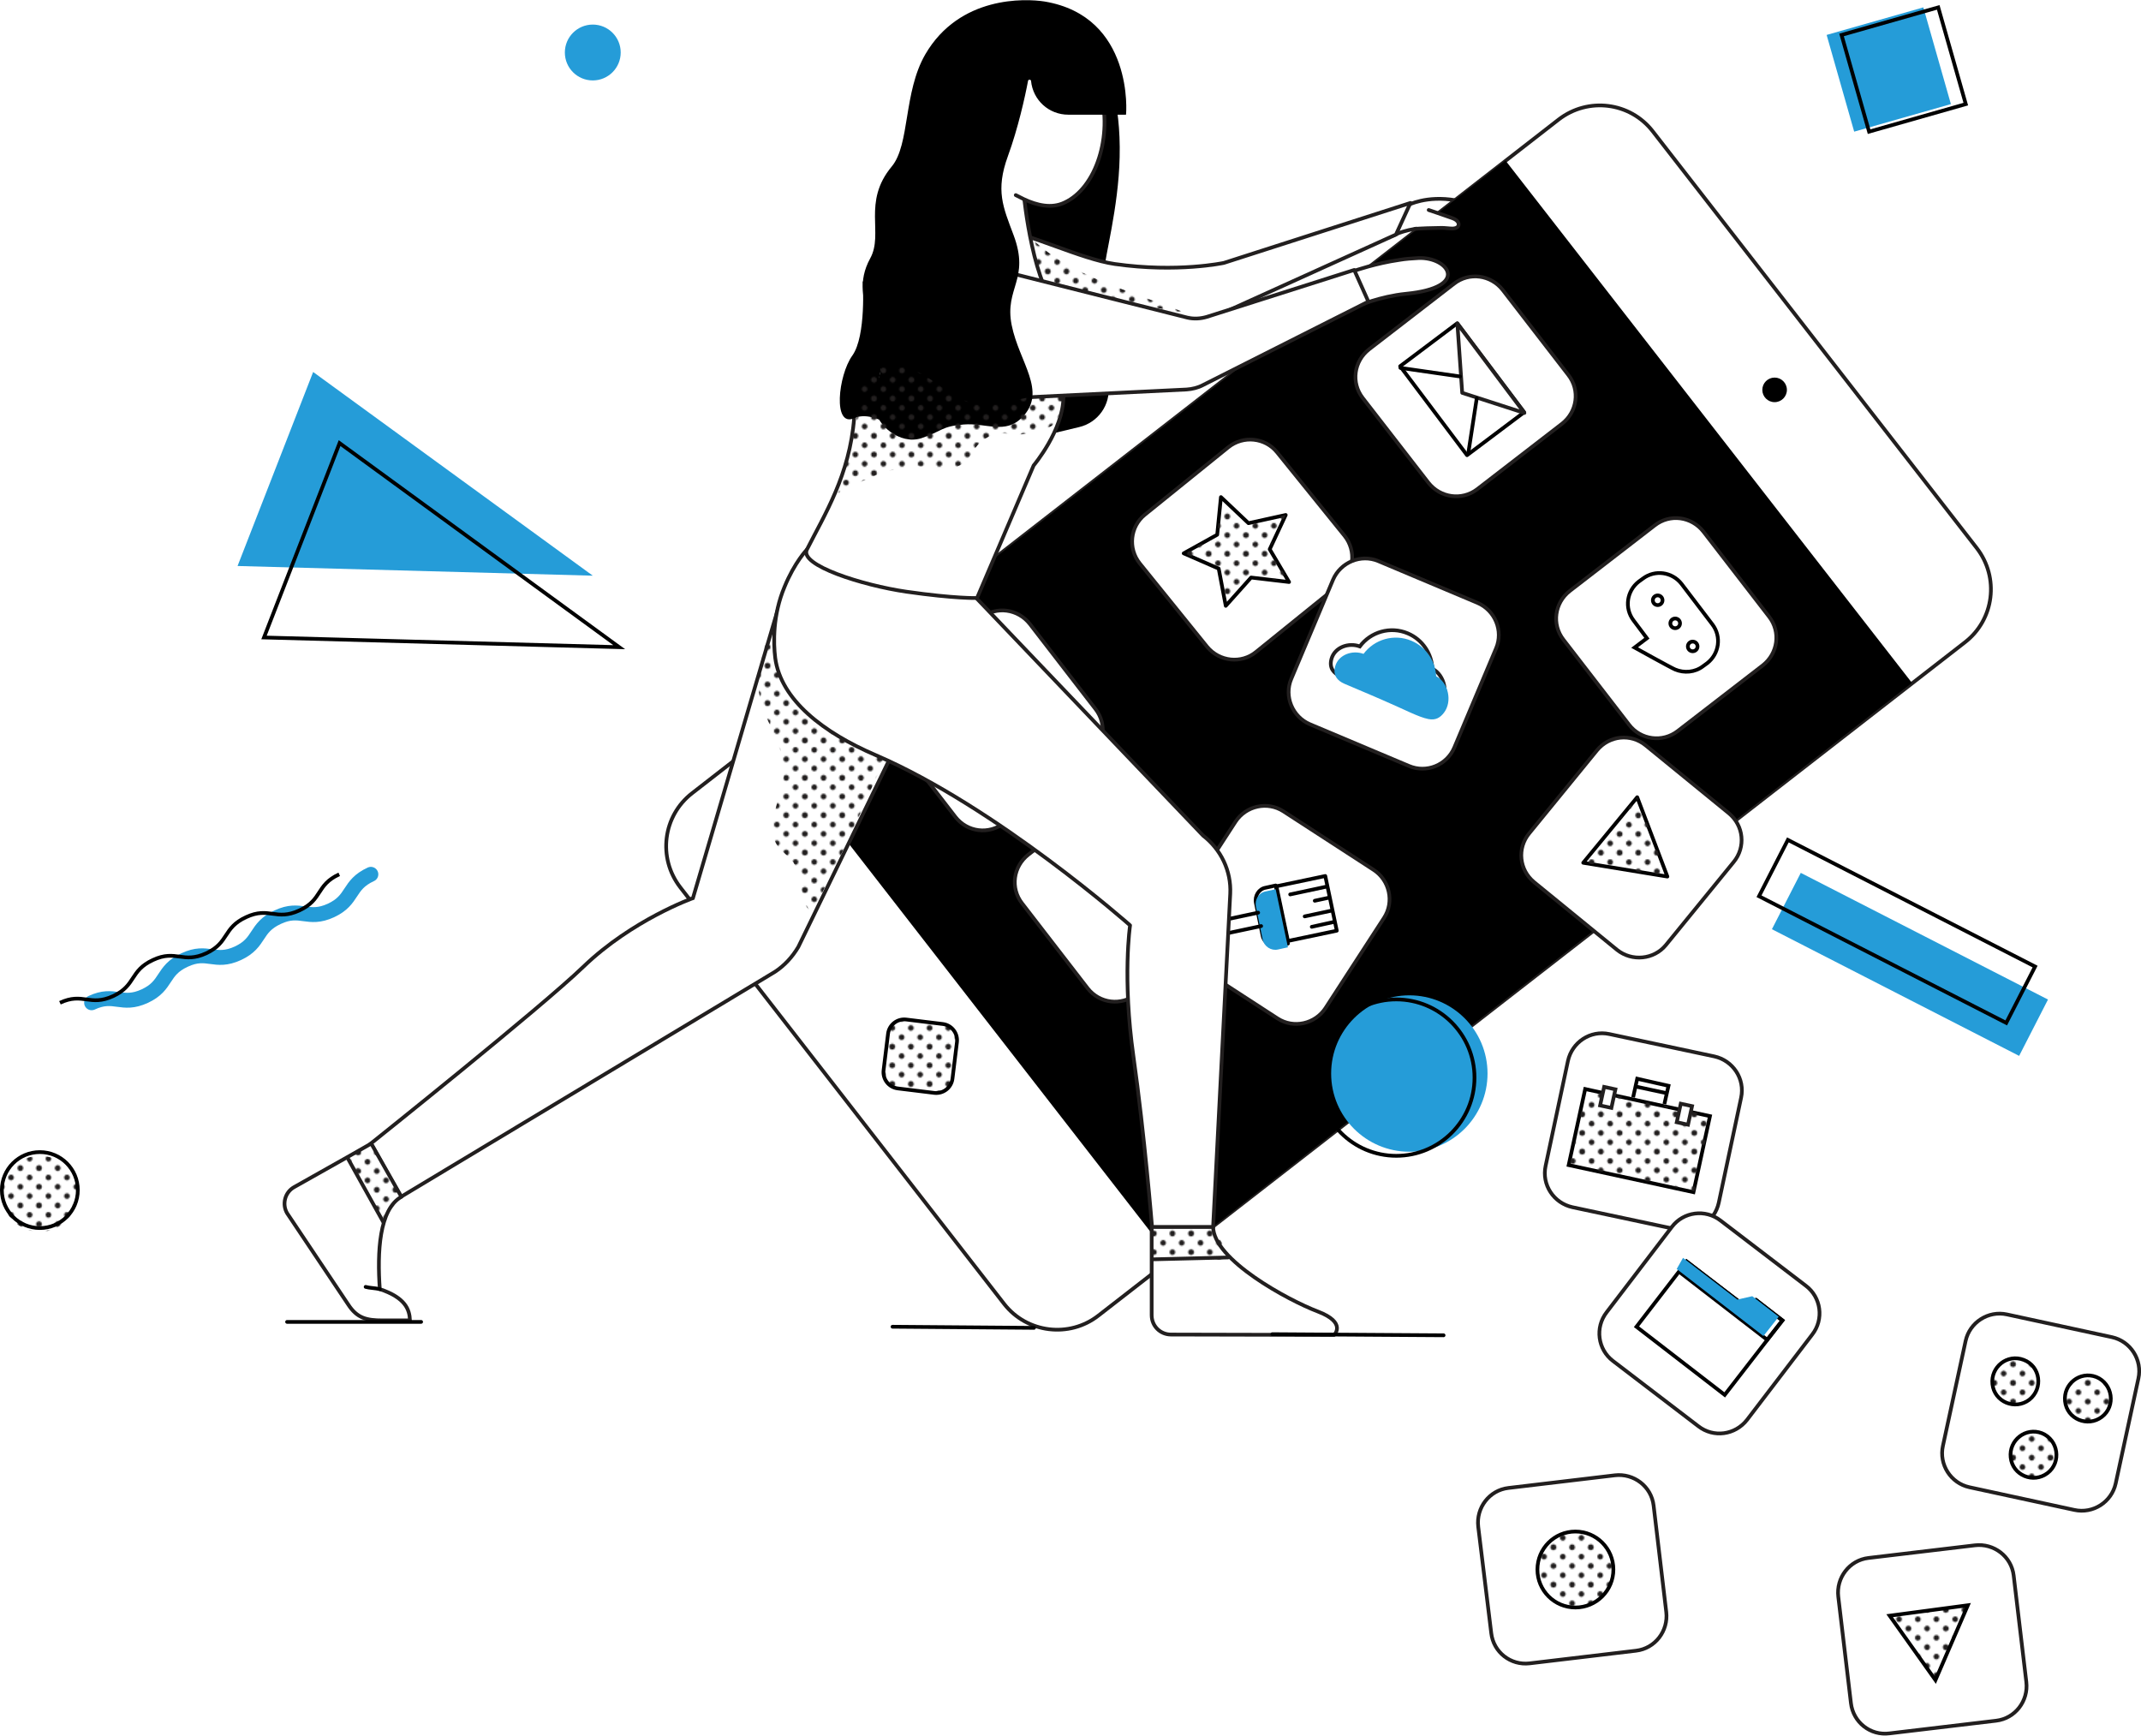 <!-- Generator: Adobe Illustrator 22.0.1, SVG Export Plug-In  -->
<svg version="1.1"
	 xmlns="http://www.w3.org/2000/svg" xmlns:xlink="http://www.w3.org/1999/xlink" xmlns:a="http://ns.adobe.com/AdobeSVGViewerExtensions/3.0/"
	 x="0px" y="0px" width="575px" height="466.1px" viewBox="0 0 575 466.1" style="enable-background:new 0 0 575 466.1;"
	 xml:space="preserve">
<style type="text/css">
	.st0{fill:none;}
	.st1{fill:#221F1F;}
	.st2{fill:#FFFFFF;stroke:#221F1F;stroke-miterlimit:10;}
	.st3{fill:none;stroke:#000000;stroke-miterlimit:10;}
	.st4{fill:url(#SVGID_1_);}
	.st5{fill:#FFFFFF;stroke:#221F1F;stroke-linecap:round;stroke-linejoin:round;stroke-miterlimit:10;}
	.st6{fill:#259CD8;}
	.st7{fill:url(#SVGID_2_);}
	.st8{fill:url(#SVGID_3_);}
	.st9{fill:#FFFFFF;stroke:#221F1F;stroke-linecap:round;stroke-miterlimit:10;}
	.st10{fill:none;stroke:#259CD8;stroke-width:4;stroke-linecap:round;stroke-linejoin:round;stroke-miterlimit:10;}
	.st11{fill:url(#SVGID_6_);}
	.st12{fill:none;stroke:#000000;stroke-linecap:round;stroke-linejoin:round;stroke-miterlimit:10;}
	.st13{fill:url(#SVGID_7_);}
	.st14{fill:url(#SVGID_8_);}
	.st15{fill:url(#SVGID_9_);}
	.st16{fill:url(#SVGID_10_);}
	.st17{fill:url(#SVGID_11_);}
	.st18{fill:url(#SVGID_12_);}
	.st19{fill:url(#SVGID_13_);}
	.st20{fill:url(#SVGID_14_);}
	.st21{fill:url(#SVGID_15_);}
	.st22{fill:url(#SVGID_16_);}
	.st23{fill:url(#SVGID_17_);}
	.st24{fill:url(#SVGID_18_);}
	.st25{fill:url(#SVGID_19_);}
	.st26{fill:url(#SVGID_20_);}
	.st27{fill:url(#SVGID_23_);}
	.st28{fill:url(#SVGID_24_);}
	.st29{fill:url(#SVGID_25_);}
	.st30{fill:url(#SVGID_26_);}
	.st31{fill:url(#SVGID_27_);}
	.st32{fill:url(#SVGID_28_);}
	.st33{fill:url(#SVGID_29_);}
	.st34{fill:url(#SVGID_30_);}
	.st35{fill:url(#SVGID_31_);}
	.st36{fill:url(#SVGID_32_);}
	.st37{fill:url(#SVGID_33_);}
	.st38{fill:url(#SVGID_34_);}
</style>
<defs>

		<pattern  x="1749.8" y="676.7" width="28.8" height="28.8" patternUnits="userSpaceOnUse" id="_x31_0_dpi_30_x25_" viewBox="2.2 -31 28.8 28.8" style="overflow:visible;">
		<g>
			<rect x="2.2" y="-31" class="st0" width="28.8" height="28.8"/>
			<g>
				<path class="st1" d="M31,0c1.2,0,2.2-1,2.2-2.2c0-1.2-1-2.2-2.2-2.2c-1.2,0-2.2,1-2.2,2.2C28.8-1,29.8,0,31,0z"/>
				<path class="st1" d="M16.6,0c1.2,0,2.2-1,2.2-2.2c0-1.2-1-2.2-2.2-2.2c-1.2,0-2.2,1-2.2,2.2C14.4-1,15.4,0,16.6,0z"/>
				<path class="st1" d="M31-14.4c1.2,0,2.2-1,2.2-2.2c0-1.2-1-2.2-2.2-2.2c-1.2,0-2.2,1-2.2,2.2C28.8-15.4,29.8-14.4,31-14.4z"/>
				<path class="st1" d="M16.6-14.4c1.2,0,2.2-1,2.2-2.2c0-1.2-1-2.2-2.2-2.2c-1.2,0-2.2,1-2.2,2.2C14.4-15.4,15.4-14.4,16.6-14.4z"
					/>
				<path class="st1" d="M9.4-7.2c1.2,0,2.2-1,2.2-2.2c0-1.2-1-2.2-2.2-2.2c-1.2,0-2.2,1-2.2,2.2C7.2-8.2,8.2-7.2,9.4-7.2z"/>
				<path class="st1" d="M23.8-7.2c1.2,0,2.2-1,2.2-2.2c0-1.2-1-2.2-2.2-2.2c-1.2,0-2.2,1-2.2,2.2C21.6-8.2,22.6-7.2,23.8-7.2z"/>
				<path class="st1" d="M9.4-21.6c1.2,0,2.2-1,2.2-2.2c0-1.2-1-2.2-2.2-2.2c-1.2,0-2.2,1-2.2,2.2C7.2-22.6,8.2-21.6,9.4-21.6z"/>
				<path class="st1" d="M23.8-21.6c1.2,0,2.2-1,2.2-2.2c0-1.2-1-2.2-2.2-2.2c-1.2,0-2.2,1-2.2,2.2C21.6-22.6,22.6-21.6,23.8-21.6z"
					/>
			</g>
			<g>
				<path class="st1" d="M2.2,0c1.2,0,2.2-1,2.2-2.2c0-1.2-1-2.2-2.2-2.2C1-4.3,0-3.4,0-2.2C0-1,1,0,2.2,0z"/>
				<path class="st1" d="M2.2-14.4c1.2,0,2.2-1,2.2-2.2c0-1.2-1-2.2-2.2-2.2c-1.2,0-2.2,1-2.2,2.2C0-15.4,1-14.4,2.2-14.4z"/>
			</g>
			<g>
				<path class="st1" d="M31-28.8c1.2,0,2.2-1,2.2-2.2c0-1.2-1-2.2-2.2-2.2c-1.2,0-2.2,1-2.2,2.2C28.8-29.8,29.8-28.8,31-28.8z"/>
				<path class="st1" d="M16.6-28.8c1.2,0,2.2-1,2.2-2.2c0-1.2-1-2.2-2.2-2.2c-1.2,0-2.2,1-2.2,2.2C14.4-29.8,15.4-28.8,16.6-28.8z"
					/>
			</g>
			<g>
				<path class="st1" d="M2.2-28.8c1.2,0,2.2-1,2.2-2.2c0-1.2-1-2.2-2.2-2.2C1-33.1,0-32.2,0-31C0-29.8,1-28.8,2.2-28.8z"/>
			</g>
		</g>
	</pattern>
</defs>
<path class="st2" d="M374.9,62.9c0,0,5.2-2.4,12.2-1.7c1.9,0.2,2.5-0.2,2.8-0.5c0.5-0.5,0.6-1,0.7-1.3c5.5,1.3,9.7,0.5,8.4-1.8
	c-0.8-1.5-5.3-3.3-8-3.8c-7.9-1.4-12.9,1.3-12.9,1.3L374.9,62.9z"/>
<path class="st2" d="M269.7,350.2l-87-111.9c-6.1-7.9-4.7-19.2,3.2-25.3L418.6,32.1c7.9-6.1,19.2-4.7,25.3,3.2l87,111.9
	c6.1,7.9,4.7,19.2-3.2,25.3L295,353.3C287.2,359.4,275.8,358,269.7,350.2z"/>
<line class="st3" x1="207" y1="198.8" x2="314.5" y2="337.1"/>
<pattern  id="SVGID_1_" xlink:href="#_x31_0_dpi_30_x25_" patternTransform="matrix(0.346 0 0 0.346 -6265.79 -5261.027)">
</pattern>
<path class="st4" d="M237.3,287.4l1.2-9.8c0.3-2.4,2.5-4.1,4.9-3.8l9.8,1.2c2.4,0.3,4.1,2.5,3.8,4.9l-1.2,9.8
	c-0.3,2.4-2.5,4.1-4.9,3.8l-9.8-1.2C238.7,292,237,289.8,237.3,287.4z"/>
<path class="st3" d="M237.3,287.4l1.2-9.8c0.3-2.4,2.5-4.1,4.9-3.8l9.8,1.2c2.4,0.3,4.1,2.5,3.8,4.9l-1.2,9.8
	c-0.3,2.4-2.5,4.1-4.9,3.8l-9.8-1.2C238.7,292,237,289.8,237.3,287.4z"/>
<circle cx="476.6" cy="104.7" r="3.3"/>
<rect x="270.7" y="64.9" transform="matrix(0.614 0.789 -0.789 0.614 289.313 -210.326)" width="177.8" height="251.2"/>
<path class="st2" d="M557.1,405.5l-28.2-6.1c-5-1.1-8.2-6.1-7.1-11.1l6.1-28.2c1.1-5,6.1-8.2,11.1-7.1l28.2,6.1
	c5,1.1,8.2,6.1,7.1,11.1l-6.1,28.2C567.1,403.4,562.1,406.6,557.1,405.5z"/>
<path class="st2" d="M240.7,200.2l-26.3,54.1c-1.6,2.7-3.7,5-6.3,6.7l-100.4,60.4l-8.1-14.3c0,0,45.6-36.4,57.1-47.5
	c13.1-12.6,29.4-18.4,29.4-18.4l23.2-78.9"/>
<path class="st5" d="M102,346.2c-0.7-9.9-0.2-21.4,5.8-24.8l-8.1-14.3l-6.5,3.7L79,318.8c-2.5,1.4-3.3,4.6-1.9,7l16.4,24.5
	c2.4,3.7,4.9,4.3,9.3,4.3h7.3C110,351.7,108.9,348.5,102,346.2z"/>
<path class="st5" d="M271,129.3"/>
<circle class="st6" cx="378.5" cy="288.3" r="21"/>
<circle class="st3" cx="375" cy="289.4" r="21"/>
<polygon class="st6" points="159.2,154.6 84.1,99.9 63.8,152 "/>
<polygon class="st3" points="166.3,173.8 91.2,119 70.9,171.2 "/>
<pattern  id="SVGID_2_" xlink:href="#_x31_0_dpi_30_x25_" patternTransform="matrix(0.346 0 0 0.346 -6274.182 -5268.548)">
</pattern>
<circle class="st7" cx="10.7" cy="320.6" r="10.2"/>
<circle class="st3" cx="10.7" cy="319.6" r="10.2"/>
<g>
	<path class="st2" d="M400.5,438.6L397,410c-0.6-5.1,3-9.8,8.1-10.4l28.6-3.4c5.1-0.6,9.8,3,10.4,8.1l3.4,28.6
		c0.6,5.1-3,9.8-8.1,10.4l-28.6,3.4C405.7,447.3,401.1,443.7,400.5,438.6z"/>
	<pattern  id="SVGID_3_" xlink:href="#_x31_0_dpi_30_x25_" patternTransform="matrix(0.346 0 0 0.346 -6258.79 -5257.027)">
	</pattern>
	<circle class="st8" cx="423.1" cy="421.5" r="10.2"/>
	<circle class="st3" cx="423.1" cy="421.5" r="10.2"/>
</g>
<rect x="475.5" y="250.6" transform="matrix(-0.89 -0.456 0.456 -0.89 851.191 723.422)" class="st6" width="74.6" height="17"/>
<rect x="471.9" y="241.8" transform="matrix(-0.89 -0.456 0.456 -0.89 848.535 705.093)" class="st3" width="74.6" height="17"/>
<path class="st9" d="M380,61.5c0,0,0.5-0.2,7.1-0.3c1.9,0,3.4,0.5,4.3-0.2c0.7-0.6,0.4-1.8-1.3-2.4c-1.9-0.7-6.4-2.2-6.4-2.2"/>
<g>
	<defs>
		<polygon id="SVGID_4_" points="309,347.8 199.9,202.8 398.2,48.6 507.3,193.6 		"/>
	</defs>
	<clipPath id="SVGID_5_">
		<use xlink:href="#SVGID_4_"  style="overflow:visible;"/>
	</clipPath>
</g>
<g>
	<path class="st10" d="M24.6,269.3c6.2-2.9,8,1.1,14.3-1.8c6.2-2.9,4.4-6.8,10.7-9.7c6.2-2.9,8,1.1,14.3-1.8
		c6.2-2.9,4.4-6.8,10.7-9.7c6.2-2.9,8,1.1,14.3-1.8c6.2-2.9,4.4-6.8,10.7-9.7"/>
</g>
<g>
	<path class="st3" d="M16.1,269.3c6.2-2.9,8,1.1,14.3-1.8c6.2-2.9,4.4-6.8,10.7-9.7c6.2-2.9,8,1.1,14.3-1.8
		c6.2-2.9,4.4-6.8,10.7-9.7c6.2-2.9,8,1.1,14.3-1.8s4.4-6.8,10.7-9.7"/>
</g>
<g>
	<path class="st2" d="M497.1,457.4l-3.4-28.6c-0.6-5.1,3-9.8,8.1-10.4l28.6-3.4c5.1-0.6,9.8,3,10.4,8.1l3.4,28.6
		c0.6,5.1-3,9.8-8.1,10.4l-28.6,3.4C502.3,466.2,497.7,462.5,497.1,457.4z"/>
	<g>
		<pattern  id="SVGID_6_" xlink:href="#_x31_0_dpi_30_x25_" patternTransform="matrix(0.346 0 0 0.346 -6263.79 -5280.36)">
		</pattern>
		<polygon class="st11" points="528.5,431.1 519.8,451.2 507.5,433.9 		"/>
		<polygon class="st3" points="528.5,431.1 519.8,451.2 507.5,433.9 		"/>
	</g>
</g>
<path class="st2" d="M292.1,265.4l-17.6-22.8c-3.2-4.1-2.4-9.9,1.7-13.1l22.8-17.6c4.1-3.2,9.9-2.4,13.1,1.7l14.1,19.4
	c3.2,4.1,3.6,13.8-0.5,17L305.2,267C301.1,270.2,295.3,269.5,292.1,265.4z"/>
<path class="st2" d="M256.6,219.4L239,196.6c-3.2-4.1-2.4-9.9,1.7-13.1l22.8-17.6c4.1-3.2,9.9-2.4,13.1,1.7l17.6,22.8
	c3.2,4.1,2.4,9.9-1.7,13.1L269.7,221C265.6,224.2,259.8,223.5,256.6,219.4z"/>
<g>
	<path class="st2" d="M324.2,173.7l-18.1-22.4c-3.2-4-2.6-9.9,1.4-13.1l22.4-18.1c4-3.2,9.9-2.6,13.1,1.4l18.1,22.4
		c3.2,4,2.6,9.9-1.4,13.1l-22.4,18.1C333.4,178.3,327.5,177.7,324.2,173.7z"/>
	<polygon class="st12" points="327.3,152.7 317.9,148.6 326.9,143.6 327.9,133.5 335.3,140.5 345.3,138.3 341,147.5 346.2,156.3
		336,155.1 329.2,162.7 	"/>
	<pattern  id="SVGID_7_" xlink:href="#_x31_0_dpi_30_x25_" patternTransform="matrix(0.346 0 0 0.346 -6271.13 -5252.904)">
	</pattern>
	<polygon class="st13" points="327.3,152.7 317.9,148.6 326.9,143.6 327.9,133.5 335.3,140.5 345.3,138.3 341,147.5 346.2,156.3
		336,155.1 329.2,162.7 	"/>
</g>
<g>
	<pattern  id="SVGID_8_" xlink:href="#_x31_0_dpi_30_x25_" patternTransform="matrix(0.346 0 0 0.346 -6265.79 -5261.027)">
	</pattern>
	<path class="st14" d="M564.5,380.5L564.5,380.5c-3.8,2.9-9.4,0.6-9.9-4.2l0,0c-0.5-4.6,4-8.2,8.4-6.5h0
		C567.4,371.6,568.3,377.6,564.5,380.5z"/>
	<path class="st3" d="M564.5,380.5L564.5,380.5c-3.8,2.9-9.4,0.6-9.9-4.2l0,0c-0.5-4.6,4-8.2,8.4-6.5h0
		C567.4,371.6,568.3,377.6,564.5,380.5z"/>
</g>
<g>
	<pattern  id="SVGID_9_" xlink:href="#_x31_0_dpi_30_x25_" patternTransform="matrix(0.346 0 0 0.346 -6265.79 -5261.027)">
	</pattern>
	<path class="st15" d="M545,375.9L545,375.9c-3.8,2.9-9.4,0.6-9.9-4.2l0,0c-0.5-4.6,4-8.2,8.4-6.5h0
		C548,366.9,548.8,372.9,545,375.9z"/>
	<path class="st3" d="M545,375.9L545,375.9c-3.8,2.9-9.4,0.6-9.9-4.2l0,0c-0.5-4.6,4-8.2,8.4-6.5h0C548,366.9,548.8,372.9,545,375.9
		z"/>
</g>
<g>
	<pattern  id="SVGID_10_" xlink:href="#_x31_0_dpi_30_x25_" patternTransform="matrix(0.346 0 0 0.346 -6265.79 -5261.027)">
	</pattern>
	<path class="st16" d="M549.9,395.6L549.9,395.6c-3.8,2.9-9.4,0.6-9.9-4.2l0,0c-0.5-4.6,4-8.2,8.4-6.5h0
		C552.8,386.7,553.7,392.7,549.9,395.6z"/>
	<path class="st3" d="M549.9,395.6L549.9,395.6c-3.8,2.9-9.4,0.6-9.9-4.2l0,0c-0.5-4.6,4-8.2,8.4-6.5h0
		C552.8,386.7,553.7,392.7,549.9,395.6z"/>
</g>
<g>
	<path class="st2" d="M434.3,255.1L412,236.9c-4-3.3-4.6-9.1-1.3-13.1l18.2-22.3c3.3-4,9.1-4.6,13.1-1.3l22.3,18.2
		c4,3.3,4.6,9.1,1.3,13.1l-18.2,22.3C444.2,257.7,438.3,258.3,434.3,255.1z"/>
	<polygon class="st12" points="425.2,231.7 439.7,214.1 447.8,235.4 	"/>
	<pattern  id="SVGID_11_" xlink:href="#_x31_0_dpi_30_x25_" patternTransform="matrix(0.346 0 0 0.346 -6271.13 -5252.904)">
	</pattern>
	<polygon class="st17" points="425.2,231.7 439.7,214.1 447.8,235.4 	"/>
</g>
<path class="st12" d="M113.1,355c-11.1,0-26.4,0-36,0"/>
<circle class="st6" cx="159.2" cy="14.1" r="7.5"/>
<rect x="493.6" y="5.1" transform="matrix(0.962 -0.274 0.274 0.962 14.332 139.722)" class="st6" width="27" height="27"/>
<rect x="497.6" y="5.1" transform="matrix(0.962 -0.274 0.274 0.962 14.485 140.819)" class="st3" width="27" height="27"/>
<g>
	<path class="st2" d="M343.1,273.5l-24.2-15.7c-4.3-2.8-5.6-8.6-2.8-12.9l15.7-24.2c2.8-4.3,8.6-5.6,12.9-2.8l24.2,15.7
		c4.3,2.8,5.6,8.6,2.8,12.9L356,270.7C353.2,275,347.4,276.3,343.1,273.5z"/>
	<g>

			<rect x="343.4" y="237.5" transform="matrix(-0.206 -0.979 0.979 -0.206 184.124 637.812)" class="st12" width="15" height="13.4"/>
		<path class="st12" d="M337.3,242.5l1.8,8.8c0.4,1.9,2.3,3.1,4.1,2.7l2.7-0.6l-3.3-15.6l-2.7,0.6
			C338.1,238.7,336.9,240.6,337.3,242.5z"/>
		<path class="st6" d="M337.3,243.5l1.8,8.8c0.4,1.9,2.3,3.1,4.1,2.7l2.7-0.6l-3.3-15.6l-2.7,0.6
			C338.1,239.7,336.9,241.6,337.3,243.5z"/>
		<path class="st12" d="M337.9,245.1l-12.7,2.7c-1,0.2-1.7,1.2-1.4,2.2l0,0c0.2,1,1.2,1.7,2.2,1.4l12.7-2.7"/>
		<line class="st12" x1="358.2" y1="247.6" x2="352.3" y2="248.9"/>
		<line class="st12" x1="357.4" y1="244.6" x2="350.4" y2="246.1"/>
		<line class="st12" x1="356.8" y1="241.1" x2="353.1" y2="241.9"/>
		<line class="st12" x1="356.3" y1="238.1" x2="346.5" y2="240.2"/>
	</g>
</g>
<line class="st2" x1="93.2" y1="310.7" x2="103" y2="328.3"/>
<pattern  id="SVGID_12_" xlink:href="#_x31_0_dpi_30_x25_" patternTransform="matrix(0.346 0 0 0.346 -6278.79 -5252.693)">
</pattern>
<polygon class="st18" points="102.9,327.6 93.6,310.5 99.7,307 107.9,321.1 "/>
<path d="M278.1,117.5l11.7-2.8c5.1-1.2,8.5-6,7.9-11.2c-0.7-6.3-1.3-16.3-1.1-30.9c0-3.3,3.8-16.7,4.1-30.4
	c0.7-29.8-13.8-40.3-21-40.3l-12.6,49.9L278.1,117.5z"/>
<path class="st5" d="M309.3,329.4v23.8c0,2.9,2.3,5.2,5.2,5.2l0,0l43.8,0.1c0,0,3.5-3.3-4.4-6.3c-7.9-3-28.1-13.9-28.1-22.8H309.3z"
	/>
<path class="st5" d="M216.7,147.6l45.4,12.9l61,63.9c4.8,3.7,7.6,9.5,7.3,15.6l-4.6,89.5h-16.4c0,0-2-24.7-5-45.8
	s-0.9-35.2-0.9-35.2s-35.8-31.7-68.3-45.7c-14-6-25.5-14.8-27-26.1c-0.5-4-0.7-11.5,2.5-19.1C213.4,151,216.7,147.6,216.7,147.6z"/>
<line class="st5" x1="309.6" y1="338.2" x2="329.8" y2="337.7"/>
<pattern  id="SVGID_13_" xlink:href="#_x31_0_dpi_30_x25_" patternTransform="matrix(0.346 0 0 0.346 -6265.79 -5261.027)">
</pattern>
<polygon class="st19" points="330.6,338.3 309.4,338.3 309.4,329.5 325.9,329.5 "/>
<g>
	<path class="st2" d="M437.5,194.6l-17.6-22.8c-3.2-4.1-2.4-9.9,1.7-13.1l22.8-17.6c4.1-3.2,9.9-2.4,13.1,1.7l17.6,22.8
		c3.2,4.1,2.4,9.9-1.7,13.1l-22.8,17.6C446.5,199.5,440.6,198.7,437.5,194.6z"/>
	<g>
		<path class="st3" d="M439,173.9l3.3-2.5l-3.6-4.8c-2.5-3.3-1.8-7.9,1.4-10.4l1.1-0.8c3.3-2.5,7.9-1.8,10.4,1.4l8.3,10.9
			c2.5,3.3,1.8,7.9-1.4,10.4l-1.1,0.8c-2.2,1.7-5.1,1.9-7.5,0.9C448.7,179.3,439,173.9,439,173.9z"/>
		<circle class="st3" cx="445.2" cy="161.2" r="1.3"/>
		<circle class="st3" cx="449.9" cy="167.4" r="1.3"/>
		<circle class="st3" cx="454.6" cy="173.6" r="1.3"/>
	</g>
</g>
<path class="st5" d="M265.6,71.5c0,0-16.9-11.5,3.2-9.7c7.3,0.7,21.5,7.8,30.6,9.1c16.8,2.4,29.3-0.3,29.3-0.3l50.1-16.1l-3.9,8.5
	l-44.6,20.2l-21.7,12.7L265.6,71.5z"/>
<path class="st5" d="M235.3,120.6"/>
<path class="st5" d="M253.4,54.5l4.4-9.9l17.2,8c0,0,2.4,25.2,10.1,31.4c0,0,0.5,13,0.5,22.5c0,9-8,18.5-8,18.5l-15.2,35.6
	c0,0-5.8,0.2-19-1.7c-11.7-1.7-28.8-7.1-26.7-11.3c4.7-9.3,11.5-20,12.7-35.4c0,0,2.7-23.1,10.7-37.1
	C245.6,65.4,253.4,54.5,253.4,54.5z"/>
<path d="M231.7,75.5c0,0,1,14.7-2.8,20c-3.8,5.3-5.3,19.4,0.5,16.8s14.3,5.3,14.3,5.3l-7.6-16.1l3.5-16.5L231.7,75.5z"/>
<path class="st9" d="M255,47.9l11.2-22.3c0,0,10.7-13,15.2-13c4.5,0,10.7,0,14.1,11.9c3.4,11.9-1.1,26-9.6,29.9
	c-3.5,1.7-7.5,0.7-10.9-0.9l-2.2-1.1"/>
<path class="st2" d="M364.6,82.2c0,0,6-2.6,13-3.3c17.4-1.7,11.4-9.9,3.4-9.6c-1.7,0.1-3.5,0.2-5.2,0.5c-6.3,0.9-12,2.9-12,2.9
	L364.6,82.2z"/>
<path class="st5" d="M241.1,108.4l77.6-3.8c1.5-0.1,3.1-0.5,4.4-1.2l44.4-22.4l-3.8-8.5l-39.6,12.6c-1.7,0.5-3.5,0.6-5.2,0.2
	l-45.7-11.5"/>
<path d="M280.5,0.4c-5.1-0.8-22.8-1.6-32,14.2c-5.9,10.2-4.1,24.2-9,30.1c-8,9.6-2.1,18-5.8,24.7c-6.7,12.2,5.8,21.2,2.3,32.1
	c-0.9,2.8-1,5.6-0.9,8.2c0.3,4.4,6.5,9.8,12.3,8c5.7-1.9,5.3-3.2,11.4-3.7s11.2,2.8,15.8-2c6.7-6.9-0.9-14.7-2.9-24.7
	s5-12.2,0.5-24.2c-2.8-7.5-4.9-11.9-1.5-21.2c2.7-7.4,4.6-15.9,5.4-20.2c0.1-0.4,0.7-0.4,0.8,0v0c0.5,5.2,4.8,9.1,10,9.1h15.5
	C302.5,30.7,304.6,4.4,280.5,0.4z"/>
<path class="st12" d="M98.2,345.6c1,0.3,2.5,0.3,3.8,0.6"/>
<g>
	<path class="st2" d="M378.4,205.7l-26.6-11.2c-4.7-2-7-7.5-5-12.2l11.2-26.6c2-4.7,7.5-7,12.2-5l26.6,11.2c4.7,2,7,7.5,5,12.2
		l-11.2,26.6C388.6,205.5,383.1,207.7,378.4,205.7z"/>
	<path class="st2" d="M384.7,179.6c-0.2-4-2.6-7.8-6.6-9.5c-4.7-2-10-0.4-12.9,3.5c-3-1.1-6.7,0.2-7.6,3.3c-0.7,2.5,0.6,3.9,2.4,4.7
		c3.2,1.4,6.7,2.8,11.2,4.8c4.9,2.1,8.8,4.2,11.4,4.7c2,0.4,3.2-0.4,4.2-1.7C389.1,186.4,388,181.3,384.7,179.6z"/>
	<path class="st6" d="M385.7,181.6c-0.2-4-2.6-7.8-6.6-9.5c-4.7-2-10-0.4-12.9,3.5c-3-1.1-6.7,0.2-7.6,3.3c-0.7,2.5,0.6,3.9,2.4,4.7
		c3.2,1.4,6.7,2.8,11.2,4.8c4.9,2.1,8.8,4.2,11.4,4.7c2,0.4,3.2-0.4,4.2-1.7C390.1,188.4,389,183.3,385.7,181.6z"/>
</g>
<g>
	<path class="st2" d="M450.5,330.2l-28.2-6c-5-1.1-8.3-6-7.2-11.1l6-28.2c1.1-5,6-8.3,11.1-7.2l28.2,6c5,1.1,8.3,6,7.2,11.1l-6,28.2
		C460.5,328.1,455.5,331.3,450.5,330.2z"/>
	<g>

			<rect x="423.4" y="295.8" transform="matrix(0.977 0.212 -0.212 0.977 74.774 -86.29)" class="st3" width="34.3" height="20.9"/>
		<pattern  id="SVGID_14_" xlink:href="#_x31_0_dpi_30_x25_" patternTransform="matrix(0.346 0 0 0.346 -6271.13 -5252.904)">
		</pattern>
		<polygon class="st20" points="455.1,320 421.5,312.8 426,292.4 459.5,299.6 		"/>

			<rect x="430.5" y="292.1" transform="matrix(0.977 0.212 -0.212 0.977 72.145 -84.756)" class="st2" width="3.1" height="5.1"/>

			<rect x="451.1" y="296.6" transform="matrix(0.977 0.212 -0.212 0.977 73.555 -89.012)" class="st2" width="3.1" height="5.1"/>
		<polyline class="st3" points="447,296.5 448.1,291.6 439.7,289.7 438.6,294.7 		"/>
		<line class="st3" x1="447.7" y1="293.6" x2="439.3" y2="291.8"/>
	</g>
</g>
<g>
	<path class="st2" d="M456.1,383l-22.9-17.5c-4.1-3.1-4.9-9-1.7-13.1l17.5-22.9c3.1-4.1,9-4.9,13.1-1.7l22.9,17.5
		c4.1,3.1,4.9,9,1.7,13.1l-17.5,22.9C466,385.4,460.2,386.2,456.1,383z"/>
	<g>
		<polygon class="st3" points="463.2,374.6 439.5,356.3 453,338.8 467.6,350 471.6,349.1 478.7,354.6 		"/>
		<polygon class="st3" points="478.7,354.6 471.6,349.1 467.6,350 453,338.8 451.3,341.8 474.6,359.8 		"/>
		<polygon class="st6" points="477.7,353.6 470.6,348.1 466.6,349 452,337.8 450.3,340.8 473.6,358.8 		"/>
	</g>
</g>
<line class="st12" x1="341.7" y1="358.3" x2="387.7" y2="358.6"/>
<line class="st12" x1="239.7" y1="356.3" x2="277.7" y2="356.6"/>
<g>
	<path class="st2" d="M383.6,129.6L366,106.9c-3.2-4.1-2.4-9.9,1.7-13.1l22.8-17.6c4.1-3.2,9.9-2.4,13.1,1.7l17.6,22.8
		c3.2,4.1,2.4,9.9-1.7,13.1l-22.8,17.6C392.6,134.5,386.8,133.7,383.6,129.6z"/>
	<g>
		<g>
			<g>

					<rect x="377.7" y="95.1" transform="matrix(0.601 0.799 -0.799 0.601 240.357 -272.125)" class="st12" width="29.9" height="19.2"/>
				<polygon class="st5" points="409.4,110.9 392.7,105.5 391.4,86.9 				"/>
			</g>
			<line class="st12" x1="376.1" y1="98.8" x2="392.1" y2="101.1"/>
			<line class="st12" x1="396.6" y1="107" x2="394.4" y2="121.3"/>
		</g>
	</g>
</g>
<pattern  id="SVGID_15_" xlink:href="#_x31_0_dpi_30_x25_" patternTransform="matrix(0.346 0 0 0.346 -6269.182 -5283.048)">
</pattern>
<path class="st21" d="M210.4,208.6c-0.7,6.4-5.2,13.3-1.6,18.5c1.3,1.9,3.6,3.1,4.7,5.2c2.1,3.8,1,10.4,4.6,12.8
	c9.4-18.4,12.5-25.5,19.5-41.5c-7.8-2.8-16.8-8.1-23-13.5c-6.2-5.4-9-17.5-6-25c-2.8,8.5-5.2,10.5-4.9,19.4
	C204.1,192.9,211.3,199.8,210.4,208.6z"/>
<pattern  id="SVGID_16_" xlink:href="#_x31_0_dpi_30_x25_" patternTransform="matrix(0.346 0 0 0.346 -6270.682 -5274.548)">
</pattern>
<path class="st22" d="M282.7,114.1c-0.9,1.2-5.3,1.5-6.6,2.1c-2.1,1-4.6,0.1-7,0.2c-2.5,0.1-5,1.3-6.6,3.2c-1.2,1.5-2,3.4-3.4,4.6
	c-2.9,2.3-7,1.3-10.7,1.1c-8.2-0.6-15.9,3.3-23.2,7.1c3.1-10.2,5.1-18.2,6.1-30.2c0.1-1,4-2.3,4.7-3c1-0.9,2.4-1,3.8-1.1
	c8.2-0.3,15.3,9.8,23.5,10.6c5.3,0.5,20-4.8,23.5-2C284.4,110.9,285.6,110.1,282.7,114.1z"/>
<pattern  id="SVGID_17_" xlink:href="#_x31_0_dpi_30_x25_" patternTransform="matrix(0.346 0 0 0.346 -6274.182 -5268.548)">
</pattern>
<path class="st23" d="M277.1,64.1c7.7,7.4,18,11.3,28.1,15c5.4,2,10.9,4,16.3,6.1c-12.7-3.3-23.5-5-36.3-8.1c-0.9-0.2-1.9-0.3-2.5-1
	c-0.4-0.5-3.1-0.6-3.2-1.2c-0.9-3.1-1.8-6.2-2.6-9.2"/>
</svg>
